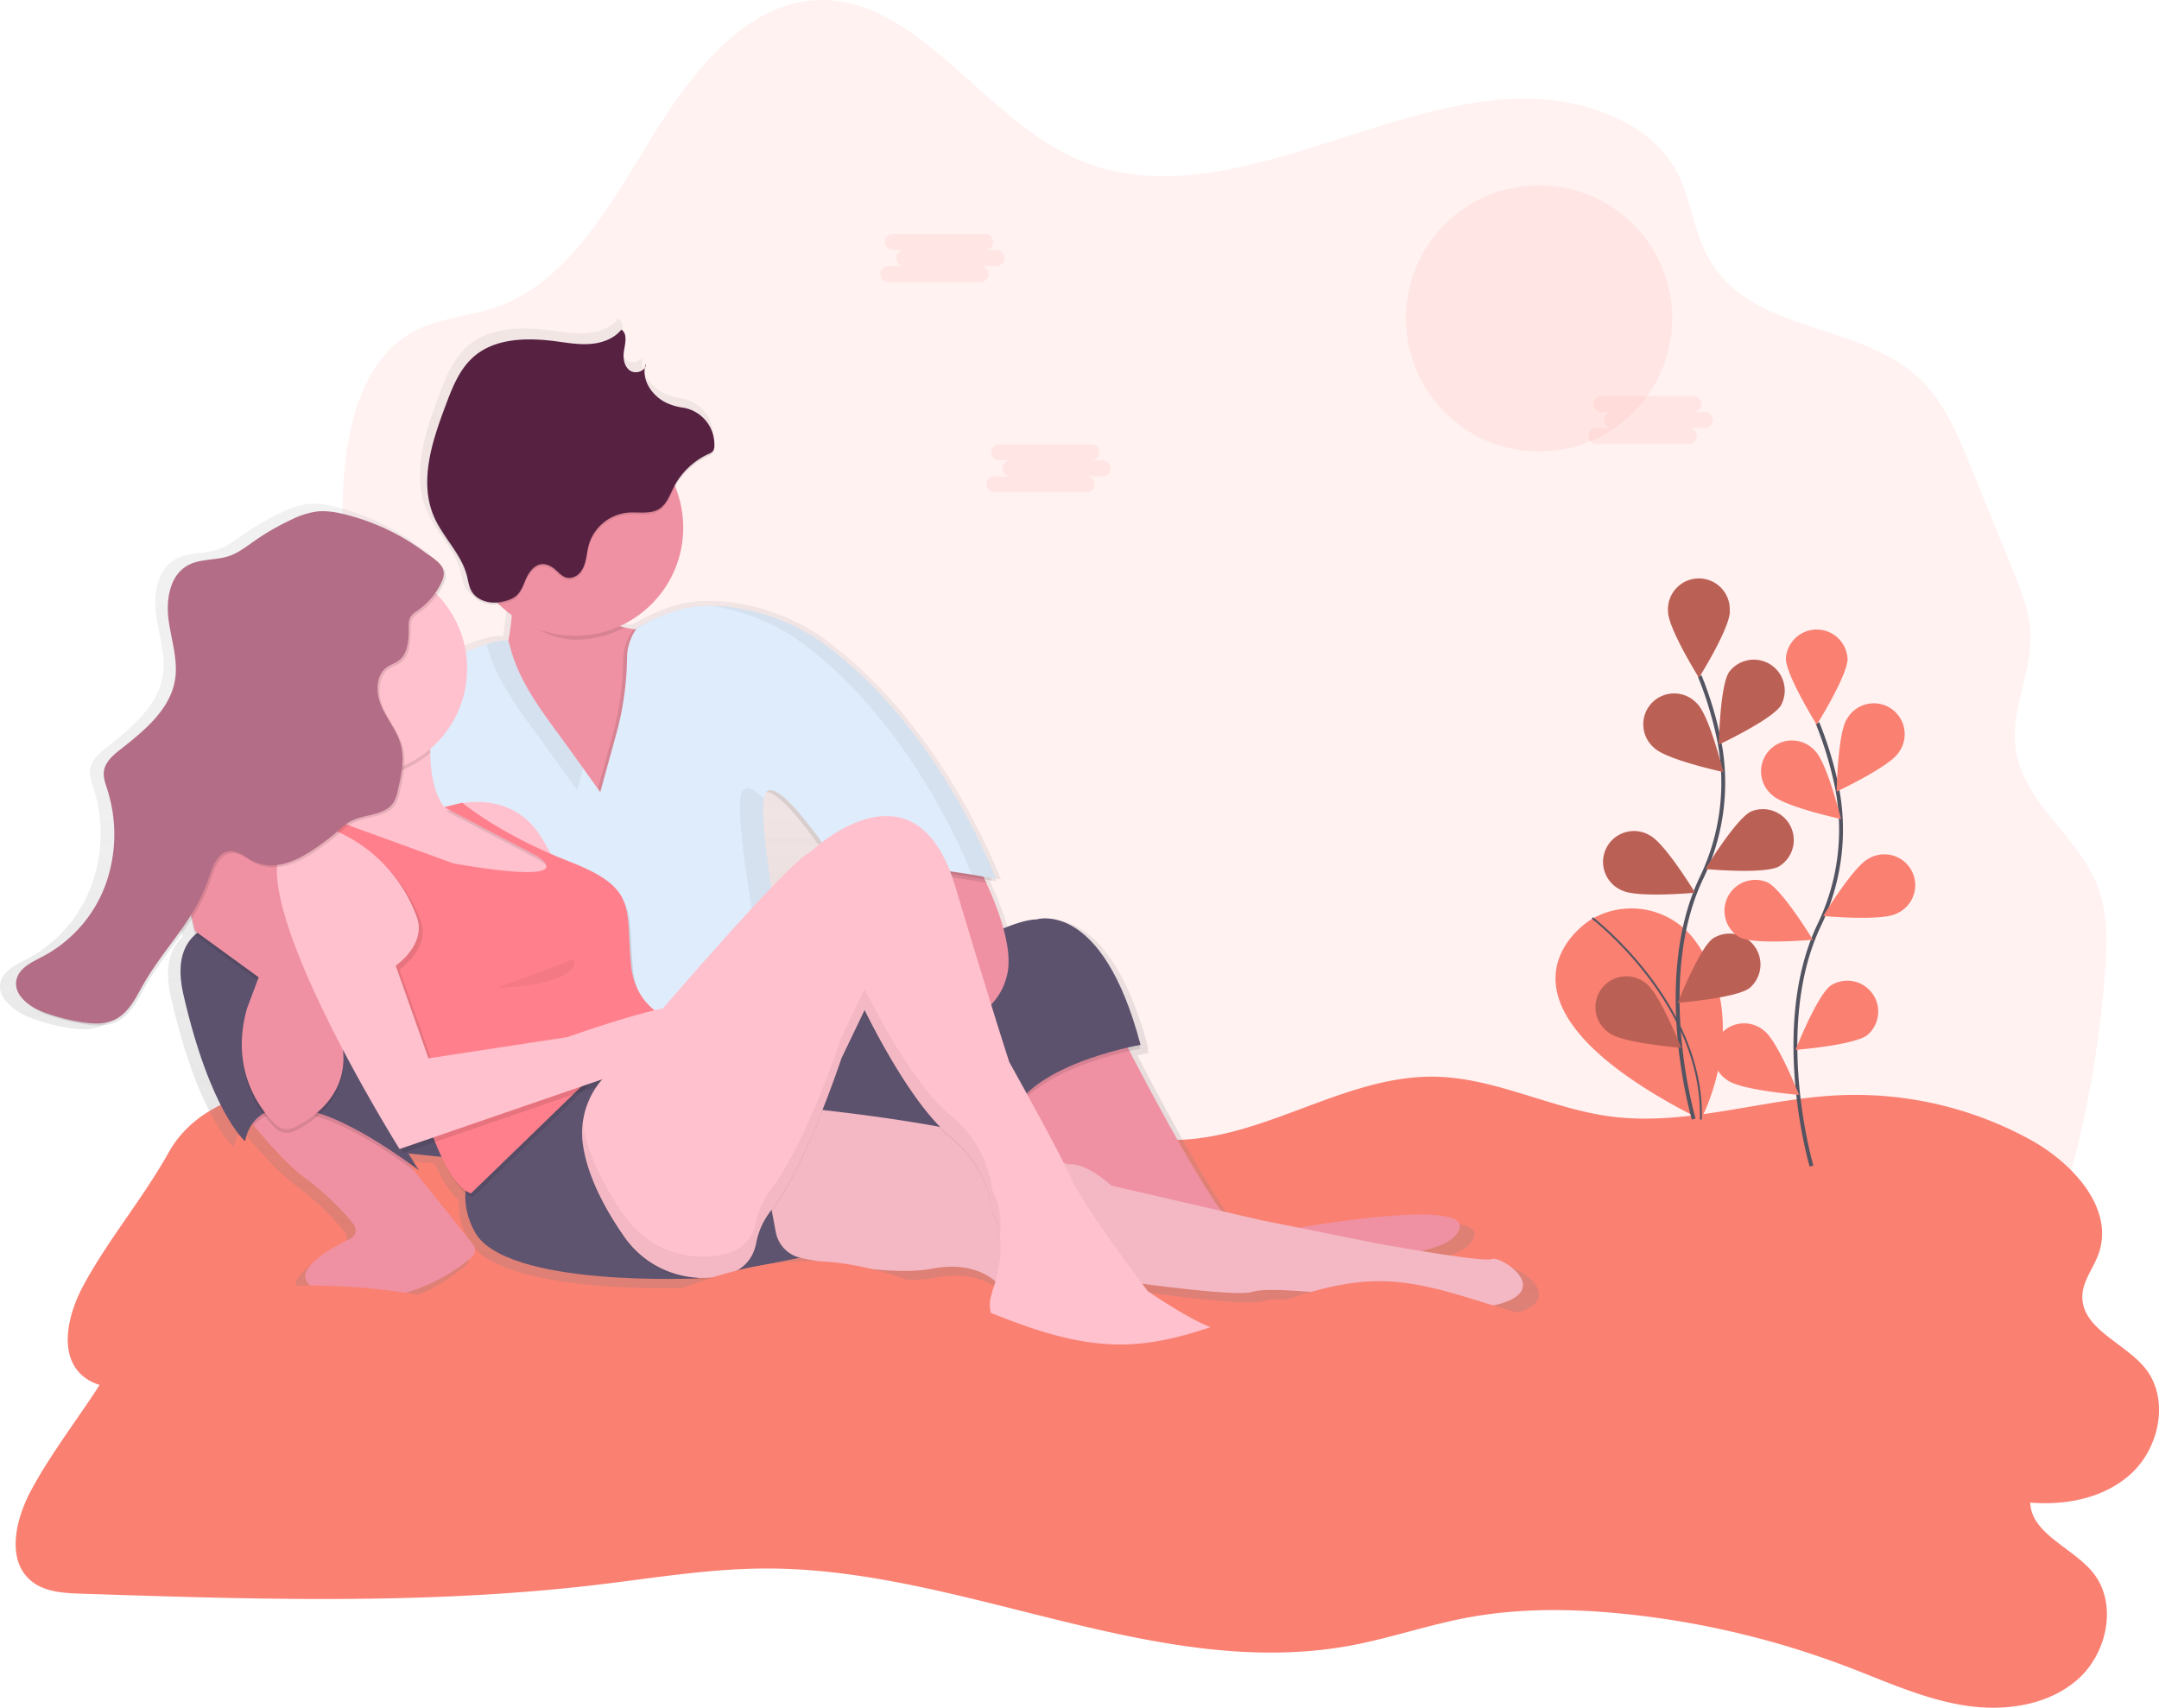 <svg xmlns="http://www.w3.org/2000/svg" xmlns:xlink="http://www.w3.org/1999/xlink" data-name="Layer 1" width="1118.83" height="885.03" viewBox="0 0 1118.83 885.03"><defs><linearGradient id="8fdda24f-3500-4787-9acd-06391067bf0a-187" x1="373.65" y1="193.72" x2="373.65" y2="191.69" gradientUnits="userSpaceOnUse"><stop offset="0" stop-color="gray" stop-opacity="0.25"/><stop offset="0.54" stop-color="gray" stop-opacity="0.12"/><stop offset="1" stop-color="gray" stop-opacity="0.1"/></linearGradient><linearGradient id="7a137c36-2b0e-489c-9ead-72d7056953bc-188" x1="373.65" y1="192.7" x2="373.65" y2="190.66" xlink:href="#8fdda24f-3500-4787-9acd-06391067bf0a-187"/><linearGradient id="03abcd37-863a-4fdf-b76f-be25b3f5f7e8-189" x1="439.36" y1="721.29" x2="439.36" y2="172.56" xlink:href="#8fdda24f-3500-4787-9acd-06391067bf0a-187"/><linearGradient id="fba3f31e-455c-4283-9b41-fb0bd740b4d7-190" x1="450.66" y1="467.97" x2="450.66" y2="417.4" xlink:href="#8fdda24f-3500-4787-9acd-06391067bf0a-187"/><linearGradient id="5a1f6f01-7714-46af-aba4-b09e98a2a9e8-191" x1="368.49" y1="311.4" x2="368.49" y2="311.4" xlink:href="#8fdda24f-3500-4787-9acd-06391067bf0a-187"/></defs><title>forever</title><path d="M218.25,281c-1.11-37.84,5-82.36,34.14-100.23,14.45-8.87,31.7-9,47.3-14.81,35-13,56.8-51.56,77.9-86.06S426.44,9.63,463.16,7.58c50.59-2.83,85,57.89,131.63,80.53C683.19,131,786.93,28.42,876.56,67.84c13,5.72,25.44,14.78,32.75,28.37,7.2,13.39,8.82,29.93,15.84,43.45,22.18,42.72,81.62,33.12,113.22,67.17,10.87,11.71,17.41,27.61,23.71,43.11l21.94,54c4.11,10.13,8.3,20.57,8.79,31.73.86,19.59-9.8,38.3-7.91,57.79,2.94,30.44,33.74,47.1,43.5,75.61,4.6,13.44,4.11,28.39,3,42.78a566.27,566.27,0,0,1-14,89c-7.12,29.58-17.79,60.2-39.67,77.9-15.42,12.47-34.55,17-53.13,20.74-106.21,21.55-214.2,28.78-321.95,34.39-94,4.9-190.19,8.3-280.25-23.12C382,696.7,341.51,673.86,318.18,633.55c-16-27.63-19-57.71-26.21-88.83-5.57-24.06-22-42.64-31.37-65.18A562.45,562.45,0,0,1,218.25,281Z" transform="translate(-40.58 -7.48)" fill="#fa8072" opacity="0.1"/><path d="M201.83,568.79a332,332,0,0,1,115.38,11.12c14.46,4,29,9.1,44,8.67,18.41-.53,35.42-9.23,52.39-16.39,26.76-11.3,55.72-19.23,84.65-16.6,53.24,4.83,100.08,44.48,153.51,42.65,45.79-1.56,86.89-33.67,132.69-32.72,31.08.64,59.89,16.52,90.71,20.59,39.56,5.22,79-9.26,118.81-11a188.41,188.41,0,0,1,99.11,23.26c21.9,12.13,43.52,35.79,34.9,59.29-2.63,7.17-7.95,13.55-8.28,21.18-.74,17,21.17,24.2,32.1,37.22,13.45,16,8,42.37-7.81,56.06s-38.67,16.53-59.31,13.1-39.89-12.3-59.43-19.76a454.72,454.72,0,0,0-115.58-27.5c-27.36-2.81-55.18-3.12-82.2,2-20.23,3.82-39.8,10.63-60,14.37C666.41,773,566.53,714,463.8,714.4c-28.87.12-57.47,4.94-86.14,8.36-88.87,10.59-178.73,7.64-268.19,4.68-9.05-.3-18.84-.87-25.8-6.67-13-10.86-8-31.91,0-46.83,13.12-24.33,31-45.3,44.38-69.29C142.57,578.77,174.07,571,201.83,568.79Z" transform="translate(-40.58 -7.48)" fill="#fa8072"/><g opacity="0.05"><path d="M373.4,193.72a3.49,3.49,0,0,0,.49-2A12.71,12.71,0,0,0,373.4,193.72Z" transform="translate(-40.58 -7.48)" fill="url(#8fdda24f-3500-4787-9acd-06391067bf0a-187)"/></g><g opacity="0.05"><path d="M373.4,192.7a3.49,3.49,0,0,0,.49-2A12.71,12.71,0,0,0,373.4,192.7Z" transform="translate(-40.58 -7.48)" fill="url(#7a137c36-2b0e-489c-9ead-72d7056953bc-188)"/></g><path d="M821.63,664.53c-2.31,1.16-21.31-1.61-37.37-4.24,8.65-2,15-4.6,18-8,17.25-19.84-58.76-8.35-82.79-4.3l-19.34-3.87-21.66-5c-14.94-21-37.59-63.58-48.55-84.69,3.64-.82,5.86-1.21,5.86-1.21-.17-.66-.35-1.3-.53-1.95l.53-.1c-20.43-77.62-55.15-66.39-55.15-66.39-4.15,0-10.25,1.79-17.47,4.73a165.33,165.33,0,0,0-9-24.06l-.84-1.82c2.43.45,3.85.73,3.85.73s-.2-.54-.59-1.53l.36.07.85.16.18,0,.35.07.89.17s-28-76.1-87.65-121.88A107.85,107.85,0,0,0,417,319.35c-1.06-.11-2.08-.19-3.09-.26L413,319c-.77,0-1.53-.08-2.28-.1l-1.6,0h0c-13.53-.2-23.4,3.15-34.8,9-2.08,1-4.2,2.13-6.4,3.32a46.31,46.31,0,0,1-5.07-.9q-1.37-.33-2.68-.75a57.21,57.21,0,0,0,29.24-73.9,39,39,0,0,1,17.7-16.24,5.71,5.71,0,0,0,2.43-1.61,5.33,5.33,0,0,0,.69-3.05v-.09c0-.2,0-.39,0-.58s0-.24,0-.35v-.09a19.7,19.7,0,0,0-16.9-19.79,31.26,31.26,0,0,1-8.19-2.37c-6.33-2.87-11.51-9.3-11.85-16a13,13,0,0,1,.16-1.78l-.15.23c0-.42.09-.83.15-1.25-1.42,2.42-5.6,3.3-8.07,1.41-2.21-1.69-3.11-4.47-3.2-7.31a16.91,16.91,0,0,1,.24-2.28,32.4,32.4,0,0,0,.77-6.4c.1-2.28-.33-4.35-2.17-5.55-3.9,4.8-10.22,7.09-16.39,7.58s-12.34-.6-18.47-1.41c-15.14-2-32.16-1.76-43.58,8.39-7.43,6.6-11.17,16.3-14.65,25.61-4.92,13.15-9.82,27.42-9.67,41.13a45.55,45.55,0,0,0,3.57,18.68c4.78,11,14.48,19.7,17.44,31.34.68,2.68,1,5.51,2.33,7.94,2.69,4.92,9,6.89,14.55,6.13a57.5,57.5,0,0,0,6.82,5.8c-.05.65-.11,1.29-.17,1.93-.38,4-.92,8-1.66,11.8-.45-.65-1.08-.29-2.92-.29l-.64,0h-.16l-.74.09h0l-.81.14-.17,0-.94.2h0l-1,.25-.14,0-1.15.31h0l-1.25.36-.06,0c-3.56,1.07-7.9,2.63-12.47,4.39a56,56,0,0,0-15-30.07,30.56,30.56,0,0,0,3.85-7.11c1.54-4.16-.05-7-2.73-9.47-2.09-2.29-5.25-4.17-8.05-6.25a118.29,118.29,0,0,0-41.83-19.75c-4.89-1.21-9.94-2.11-14.94-1.56-4.75.52-9.27,2.32-13.6,4.34a130.11,130.11,0,0,0-19.64,11.35c-4.17,2.92-8.26,6.14-13.08,7.81-7.22,2.5-15.57,1.34-22.23,5.1-9.32,5.27-11.41,17.9-10,28.52s5.14,21.2,3.47,31.78c-2.51,15.83-16.23,27.07-28.85,37-4,3.11-8.23,6.77-8.84,11.78-.38,3.13.77,6.22,1.73,9.23A78.42,78.42,0,0,1,88,466.27a70.62,70.62,0,0,1-33,38c-5.8,3-12.83,6.12-14.19,12.52-.91,4.31,1.12,8.1,4.38,11.14a30.48,30.48,0,0,0,11.45,7.18,103.09,103.09,0,0,0,19.61,5.12c5.88.93,12.18,1.29,17.55-1.29,6.25-3,10.06-9.37,13.36-15.47,8.44-15.58,18.14-25.94,26.16-38.49,1.06,4.58,1.91,7.77,2,7.95-6.65,6-9.76,15.84-6.12,31.69,14.3,62.3,32.68,77.62,32.68,77.62a21.66,21.66,0,0,1,3.79-9.34l.81,1h0c8.72,10.59,18.74,21.62,27.07,27.75A142.28,142.28,0,0,1,219.18,646a5.12,5.12,0,0,1-1.75,7.82c-13.09,6.38-41.74,22.76-7.59,30.08s62-12,71.79-20.13a5.13,5.13,0,0,0,.75-7.17l-31.1-38.87L247.45,613c2.06,1.46,4.15,3,6.31,4.57l-5.55-8.87,17.57,1.83c.51,1.07,1,2.12,1.54,3.12,3.5,7.19,7.21,12.81,11.08,15.93a37.74,37.74,0,0,0,5,20.67c14,25.42,91.22,25.26,112.84,24.71a50.39,50.39,0,0,0,6.08.59,50.9,50.9,0,0,0,10.08-.66l.7-.12A26,26,0,0,0,424.73,670l30.73-6.15.69.17c17.34,3.57,50.34,9.29,69.29,5.65,18.16-3.49,28.67,2.57,33.51,6.75a56.3,56.3,0,0,1-1.85,5.51h.27c-1.21,2.67-5.68,15.59,12.5,30.13,11.88,9.5,92.79,12,120.52,6.13,20-4.22-8.41-16.34-12.26-16.34-8.71,0-35.75-18.33-38.56-20.25-.46-.6-1.52-2-3-4,18.8,2.51,51.9,6.48,58.41,4.31,9.19-3.06,50,2,50,2s55.15,12.26,81.71,4.09S825.71,662.49,821.63,664.53Z" transform="translate(-40.58 -7.48)" fill="url(#03abcd37-863a-4fdf-b76f-be25b3f5f7e8-189)"/><g opacity="0.05"><path d="M461.1,449c-3.22,1.38-10.88,8.59-20.81,18.95-3.16-20.78-5.2-39.52-3.88-47.32a7,7,0,0,1,1.17-3.25c6-.41,18.08,14.5,27.75,28C462.65,447.53,461.1,449,461.1,449Z" transform="translate(-40.58 -7.48)" fill="url(#fba3f31e-455c-4283-9b41-fb0bd740b4d7-190)"/></g><g opacity="0.05"><polygon points="368.49 311.4 368.49 311.4 368.49 311.4 368.49 311.4" fill="url(#5a1f6f01-7714-46af-aba4-b09e98a2a9e8-191)"/></g><path d="M619.64,540s52,103,65,107,22-2,22-2,108-20,88,3-195,9-195,9l-44-99Z" transform="translate(-40.58 -7.48)" fill="#ef91a3"/><path d="M470.64,542s84-56,107-56c0,0,34-11,54,65,0,0-69,12-68,45l-13-28-56,62-68-46Z" transform="translate(-40.58 -7.48)" opacity="0.1"/><path d="M470.64,540s84-56,107-56c0,0,34-11,54,65,0,0-69,12-68,45l-13-28-56,62-68-46Z" transform="translate(-40.58 -7.48)" fill="#5d526e"/><path d="M562.64,512c-5,24-31,28-31,28l-37-23s-5.22-34.45-9.63-55.45c-1.69-8.07-3.26-14.16-4.37-15.55-4-5,59-4,59-4a247.79,247.79,0,0,1,12.06,23.07C558.56,480.06,565.31,499.16,562.64,512Z" transform="translate(-40.58 -7.48)" fill="#ef91a3"/><path d="M402.64,331l-21,100-51-13s-47-37-33-60c4.58-7.52,6.91-18.46,8-29.77,2.19-23.31-1-48.23-1-48.23s56-15,45,26c-4.52,16.84,3.61,24.06,14.76,26.73C380.41,336.54,402.64,331,402.64,331Z" transform="translate(-40.58 -7.48)" fill="#ef91a3"/><path d="M364.4,332.71A55.66,55.66,0,0,1,338.64,339c-12.35,0-24.24-7.73-33.5-14.5a228.43,228.43,0,0,0-.5-44.5s56-15,45,26C345.12,322.82,353.25,330,364.4,332.71Z" transform="translate(-40.58 -7.48)" opacity="0.1"/><circle cx="298.06" cy="273.5" r="56" fill="#ef91a3"/><path d="M334.45,397.8,349.64,419l8.64-31.33a155.88,155.88,0,0,0,5.24-38.4A26.37,26.37,0,0,1,368.64,334c15.58-8.5,27.15-13,46.79-11a105.6,105.6,0,0,1,53.39,21.63C527.19,389.48,554.64,464,554.64,464s-80-16-76,2c0,0-35-56-43-47s17,128,17,128l-164,12-43-114,2-85s42.5-19.5,51.5-19.5c3.15,0,2.67-1.1,4,4C308.27,364.12,322.63,381.3,334.45,397.8Z" transform="translate(-40.58 -7.48)" opacity="0.1"/><path d="M551.7,465.05c-13.91-2.51-53.31-8.92-66.69-3.52-1.69-8.07-3.26-14.16-4.37-15.55-4-5,59-4,59-4A247.79,247.79,0,0,1,551.7,465.05Z" transform="translate(-40.58 -7.48)" opacity="0.1"/><path d="M336.45,396.8,351.64,418l8.64-31.33a155.88,155.88,0,0,0,5.24-38.4A26.37,26.37,0,0,1,370.64,333c15.58-8.5,27.15-13,46.79-11a105.6,105.6,0,0,1,53.39,21.63C529.19,388.48,556.64,463,556.64,463s-80-16-76,2c0,0-35-56-43-47s17,128,17,128l-164,12-43-114,2-85s42.5-19.5,51.5-19.5c3.15,0,2.67-1.1,4,4C310.27,363.12,324.63,380.3,336.45,396.8Z" transform="translate(-40.58 -7.48)" fill="#dfecfb"/><path d="M299.76,320.55c-5.62,1-12.16-.89-14.9-5.9-1.3-2.38-1.62-5.15-2.29-7.77-2.9-11.39-12.4-19.9-17.08-30.68-7.88-18.17-1-39,6-57.56,3.41-9.11,7.07-18.61,14.34-25.07,11.18-9.94,27.84-10.17,42.67-8.22,6,.79,12,1.86,18.09,1.38s12.23-2.72,16-7.42c3.22,2.09,2,6.92,1.37,10.7s-.11,8.1,2.9,10.4,8.63.4,8.38-3.37c-2.71,8,3.27,16.86,11,20.36a30.6,30.6,0,0,0,8,2.32,19.29,19.29,0,0,1,16.54,19.37v.09a5.22,5.22,0,0,1-.67,3,5.59,5.59,0,0,1-2.38,1.58,38.14,38.14,0,0,0-18,17.21c-2.07,4.05-3.63,8.74-7.45,11.21-4.7,3-10.84,1.52-16.42,2a23.3,23.3,0,0,0-20.11,16.52c-1.3,4.63-1.12,9.68-4,13.79a7.87,7.87,0,0,1-5.47,3.45c-4.34.47-6.33-3.42-9.44-5.43-7.31-4.72-12,1.51-14.29,7.39C310,316.27,308.18,319,299.76,320.55Z" transform="translate(-40.58 -7.48)" opacity="0.1"/><path d="M299.76,319.55c-5.62,1-12.16-.89-14.9-5.9-1.3-2.38-1.62-5.15-2.29-7.77-2.9-11.39-12.4-19.9-17.08-30.68-7.88-18.17-1-39,6-57.56,3.41-9.11,7.07-18.61,14.34-25.07,11.18-9.94,27.84-10.17,42.67-8.22,6,.79,12,1.86,18.09,1.38s12.23-2.72,16-7.42c3.22,2.09,2,6.92,1.37,10.7s-.11,8.1,2.9,10.4,8.63.4,8.38-3.37c-2.71,8,3.27,16.86,11,20.36a30.6,30.6,0,0,0,8,2.32,19.29,19.29,0,0,1,16.54,19.37v.09a5.22,5.22,0,0,1-.67,3,5.59,5.59,0,0,1-2.38,1.58,38.14,38.14,0,0,0-18,17.21c-2.07,4.05-3.63,8.74-7.45,11.21-4.7,3-10.84,1.52-16.42,2a23.3,23.3,0,0,0-20.11,16.52c-1.3,4.63-1.12,9.68-4,13.79a7.87,7.87,0,0,1-5.47,3.45c-4.34.47-6.33-3.42-9.44-5.43-7.31-4.72-12,1.51-14.29,7.39C310,315.27,308.18,318,299.76,319.55Z" transform="translate(-40.58 -7.48)" fill="#572142"/><g opacity="0.05"><path d="M458.82,342.65c54,41.46,81.52,108.31,85.35,118.11,7.45,1.22,12.47,2.22,12.47,2.22s-27.45-74.51-85.82-119.34A105.6,105.6,0,0,0,417.43,322c-2.72-.28-5.28-.42-7.73-.46A106.15,106.15,0,0,1,458.82,342.65Z" transform="translate(-40.58 -7.48)"/><path d="M293.14,342.48c5.13,19.64,19.48,36.82,31.31,53.32L339.64,417l3.14-11.36-6.32-8.82c-11.83-16.5-26.18-33.68-31.31-53.32-1.33-5.1-.85-4-4-4a33.21,33.21,0,0,0-8.3,1.86Z" transform="translate(-40.58 -7.48)"/><path d="M475.32,456.78c3.25,4.88,5.32,8.2,5.32,8.2-1.75-7.85,12.5-9.23,29.11-8.3C496.72,455.3,483.19,454.71,475.32,456.78Z" transform="translate(-40.58 -7.48)"/><path d="M436.47,421.21c-4.73-4.45-8.72-6.6-10.83-4.22-8,9,17,128,17,128L290,556.16l.69,1.83,164-12S432.88,442.37,436.47,421.21Z" transform="translate(-40.58 -7.48)"/></g><path d="M284.93,659.27c-9.57,7.92-36.74,26.9-70.29,19.71s-5.39-23.2,7.43-29.45a5,5,0,0,0,1.71-7.66A139.31,139.31,0,0,0,198.64,618c-8.15-6-18-16.8-26.5-27.17h0c-4.49-5.43-8.61-10.73-12-15.18a5,5,0,0,1,5.33-7.87l65.56,17.8a5,5,0,0,1,2.6,1.71l21.55,26.93,30.45,38.06A5,5,0,0,1,284.93,659.27Z" transform="translate(-40.58 -7.48)" fill="#ef91a3"/><path d="M255.21,614.19c-54.71-39.9-75.36-32.77-83.07-23.39-4.49-5.43-8.61-10.73-12-15.18a5,5,0,0,1,5.33-7.87l65.56,17.8a5,5,0,0,1,2.6,1.71Z" transform="translate(-40.58 -7.48)" opacity="0.1"/><path d="M209.64,491s-88-29-74,32,32,76,32,76,5-48,90,15l-30-48,35-44Z" transform="translate(-40.58 -7.48)" fill="#5d526e"/><path d="M188.64,436s-8,42,21,93c23,40.43-4.3,58.86-16.59,64.77a8.67,8.67,0,0,1-9.85-1.65c-8.1-8-23.63-28.34-14.56-60.12l6-16-33-24s-8.93-33.11-5-40.56,36-27.44,36-27.44Z" transform="translate(-40.58 -7.48)" opacity="0.1"/><path d="M188.64,434s-8,42,21,93c23,40.43-4.3,58.86-16.59,64.77a8.67,8.67,0,0,1-9.85-1.65c-8.1-8-23.63-28.34-14.56-60.12l6-16-33-24s-8.93-33.11-5-40.56,36-27.44,36-27.44Z" transform="translate(-40.58 -7.48)" fill="#ef91a3"/><path d="M261.64,354s-72,41-102,68-24,36-24,36,29-54,54-7c0,0,70-51,89-29S261.64,354,261.64,354Z" transform="translate(-40.58 -7.48)" fill="#dfecfb"/><polygon points="194.06 582.5 254.06 570.5 247.06 601.5 203.58 596.97 194.06 582.5" fill="#5d526e"/><path d="M338.64,458l-2,22-72-12-22-14-33-12a57.43,57.43,0,0,0,1.75-33.44A50.76,50.76,0,0,0,205.64,395c-14-23,59-13,59-13a96.54,96.54,0,0,0-1.1,15.67c.15,16.71,4.88,40.26,31.1,36.33l22,13Z" transform="translate(-40.58 -7.48)" fill="#ffc1cd"/><path d="M267.64,427s37-16,55,17,26,31,26,31l-36-23Z" transform="translate(-40.58 -7.48)" fill="#ffc1cd"/><path d="M298.64,594s-28,23-12,52,116,24,116,24-63.48-23.85-47.74-103.93C354.9,566.06,309.64,579,298.64,594Z" transform="translate(-40.58 -7.48)" fill="#5f5470"/><path d="M431.64,628l-10,38,35-7s-15-32-13-41S431.64,628,431.64,628Z" transform="translate(-40.58 -7.48)" fill="#5f5470"/><path d="M459.64,582s91,9,116,23l19,6s7-2,22,11l78,18,60,12s55,10,59,8,31,15,5,23-80-4-80-4-40-5-49-2-70-6-70-6l-60,4s-10-15-36-10c-18.55,3.57-50.86-2-67.84-5.53A16.88,16.88,0,0,1,442.6,646l-6-32Z" transform="translate(-40.58 -7.48)" fill="#ffc1cd"/><path d="M459.64,582s91,9,116,23l19,6s7-2,22,11l78,18,60,12s55,10,59,8,31,15,5,23-80-4-80-4-40-5-49-2-70-6-70-6l-60,4s-10-15-36-10c-18.55,3.57-50.86-2-67.84-5.53A16.88,16.88,0,0,1,442.6,646l-6-32Z" transform="translate(-40.58 -7.48)" opacity="0.05"/><path d="M263.54,397.65a55.1,55.1,0,0,1-52.15,10.89A50.76,50.76,0,0,0,205.64,395c-14-23,59-13,59-13A96.54,96.54,0,0,0,263.54,397.65Z" transform="translate(-40.58 -7.48)" opacity="0.1"/><circle cx="187.06" cy="346.5" r="55" fill="#ffc1cd"/><path d="M204.64,435s42,23,44,38-6,33-6,33,19,114,43,122l64-62,54-24s-32-2-35-32,4-40-32-54-55.5-30.5-55.5-30.5l-9.3,2.35L319.64,453s27,16-43,4l-66-24Z" transform="translate(-40.58 -7.48)" opacity="0.1"/><path d="M203.64,433s42,23,44,38-6,33-6,33,19,114,43,122l64-62,54-24s-32-2-35-32,4-40-32-54-55.5-30.5-55.5-30.5l-9.3,2.35L318.64,451s27,16-43,4l-66-24Z" transform="translate(-40.58 -7.48)" fill="#ff808c"/><path d="M218.64,441s-41-15-31,33,62,131,62,131l122-42s38-29,28-32-63,16-63,16l-72,11-17-48s16-11,11-25l-.15-.42a77.35,77.35,0,0,0-38.25-42.78Z" transform="translate(-40.58 -7.48)" opacity="0.1"/><path d="M216.64,439s-41-15-31,33,62,131,62,131l122-42s38-29,28-32-63,16-63,16l-72,11-17-48s16-11,11-25l-.15-.42a77.35,77.35,0,0,0-38.25-42.78Z" transform="translate(-40.58 -7.48)" fill="#ffc1cd"/><path d="M220.46,275.11c-4.78-1.18-9.73-2.07-14.63-1.53a42.93,42.93,0,0,0-13.31,4.25,127.39,127.39,0,0,0-19.23,11.11c-4.09,2.86-8.09,6-12.8,7.65-7.07,2.45-15.25,1.31-21.76,5-9.13,5.16-11.17,17.53-9.82,27.93s5,20.76,3.4,31.12c-2.45,15.5-15.9,26.51-28.24,36.19-3.89,3-8.06,6.63-8.66,11.53-.37,3.07.75,6.09,1.69,9a76.78,76.78,0,0,1-.77,49.47A69.15,69.15,0,0,1,64,504.06c-5.68,3-12.56,6-13.89,12.26-1.69,8,6.88,14.11,14.5,16.93a100.93,100.93,0,0,0,19.2,5c5.76.91,11.92,1.27,17.18-1.26,6.12-2.94,9.85-9.18,13.08-15.14,12.59-23.24,28-34.63,36.19-59.77,1.76-5.42,4.56-11.87,10.23-12.42,3.55-.34,6.76,1.89,9.77,3.79,14.55,9.17,29.84-1.11,43.38-11.7,3.13-2.45,5.82-5.53,9.3-7.44,7.41-4.07,18.21-2.9,22.65-10.1a20,20,0,0,0,2.13-6.07c1.82-7.82,3.64-16,1.54-23.78-1.95-7.17-7-13-10-19.85s-3.16-16.09,2.95-20.31c1.83-1.27,4-1.92,5.84-3.23,5.25-3.81,5.37-11.42,5.34-17.91a9.54,9.54,0,0,1,.8-4.69,11.25,11.25,0,0,1,3.7-3.4c5.53-3.9,10.69-9.73,13.07-16.15,2.65-7.15-4.14-10.38-9.56-14.4A115.81,115.81,0,0,0,220.46,275.11Z" transform="translate(-40.58 -7.48)" opacity="0.1"/><path d="M219.46,274.11c-4.78-1.18-9.73-2.07-14.63-1.53a42.93,42.93,0,0,0-13.31,4.25,127.39,127.39,0,0,0-19.23,11.11c-4.09,2.86-8.09,6-12.8,7.65-7.07,2.45-15.25,1.31-21.76,5-9.13,5.16-11.17,17.53-9.82,27.93s5,20.76,3.4,31.12c-2.45,15.5-15.9,26.51-28.24,36.19-3.89,3-8.06,6.63-8.66,11.53-.37,3.07.75,6.09,1.69,9a76.78,76.78,0,0,1-.77,49.47A69.15,69.15,0,0,1,63,503.06c-5.68,3-12.56,6-13.89,12.26-1.69,8,6.88,14.11,14.5,16.93a100.93,100.93,0,0,0,19.2,5c5.76.91,11.92,1.27,17.18-1.26,6.12-2.94,9.85-9.18,13.08-15.14,12.59-23.24,28-34.63,36.19-59.77,1.76-5.42,4.56-11.87,10.23-12.42,3.55-.34,6.76,1.89,9.77,3.79,14.55,9.17,29.84-1.11,43.38-11.7,3.13-2.45,5.82-5.53,9.3-7.44,7.41-4.07,18.21-2.9,22.65-10.1a20,20,0,0,0,2.13-6.07c1.82-7.82,3.64-16,1.54-23.78-1.95-7.17-7-13-10-19.85s-3.16-16.09,2.95-20.31c1.83-1.27,4-1.92,5.84-3.23,5.25-3.81,5.37-11.42,5.34-17.91a9.54,9.54,0,0,1,.8-4.69,11.25,11.25,0,0,1,3.7-3.4c5.53-3.9,10.69-9.73,13.07-16.15,2.65-7.15-4.14-10.38-9.56-14.4A115.81,115.81,0,0,0,219.46,274.11Z" transform="translate(-40.58 -7.48)" fill="#b46d86"/><path d="M685.14,712.48c-27.15,5.73-106.37,3.3-118-6-17.8-14.24-13.42-26.89-12.24-29.5h-.26s10-24,0-42c0,0-1-22-22-39s-44-65-44-65l-12,25s-18,54.89-36.75,79.26a38.85,38.85,0,0,0-7.44,16.49c-1.24,6.61-5.52,14.94-18.81,17.25l-.69.12a49.58,49.58,0,0,1-49-20.81c-9-12.89-19.09-30.77-21.38-48.2a42.37,42.37,0,0,1,9.81-32.87l.11-.13C374,541.64,448.68,454.1,460.64,449c0,0,54-52,75,18s28,91,28,91,25.11,44.85,32,60c7.12,15.66,36.74,54.72,39.75,58.67,2.75,1.88,29.22,19.83,37.75,19.83C676.91,696.48,704.7,708.35,685.14,712.48Z" transform="translate(-40.58 -7.48)" fill="#ffc1cd"/><g opacity="0.05"><path d="M558.73,649.07c.85-7.77.39-17-4.09-25.09,0,0-1-22-22-39s-44-65-44-65l-12,25s-18,54.89-36.75,79.26a38.85,38.85,0,0,0-7.44,16.49c-1.24,6.61-5.52,14.94-18.81,17.25l-.69.12a49.58,49.58,0,0,1-49-20.81c-8.85-12.74-18.85-30.38-21.29-47.62a41.52,41.52,0,0,0-.09,11.42c2.29,17.42,12.43,35.31,21.38,48.2a49.58,49.58,0,0,0,49,20.81l.69-.12c13.29-2.31,17.57-10.64,18.81-17.25a38.85,38.85,0,0,1,7.44-16.49C458.6,611.87,476.64,557,476.64,557l12-25s23,48,44,65,22,39,22,39A35.73,35.73,0,0,1,558.73,649.07Z" transform="translate(-40.58 -7.48)"/></g><path d="M298.14,519.48s43-1,40-15" transform="translate(-40.58 -7.48)" opacity="0.05"/><path d="M174.83,674.79a332,332,0,0,1,115.38,11.12c14.46,4,29,9.1,44,8.67,18.41-.53,35.42-9.23,52.39-16.39,26.76-11.3,55.72-19.23,84.65-16.6,53.24,4.83,100.08,44.48,153.51,42.65,45.79-1.56,86.89-33.67,132.69-32.72,31.08.64,59.89,16.52,90.71,20.59,39.56,5.22,79-9.26,118.81-11a188.41,188.41,0,0,1,99.11,23.26c21.9,12.13,43.52,35.79,34.9,59.29-2.63,7.17-7.95,13.55-8.28,21.18-.74,17,21.17,24.2,32.1,37.22,13.45,16,8,42.37-7.81,56.06s-38.67,16.53-59.31,13.1-39.89-12.3-59.43-19.76a454.72,454.72,0,0,0-115.58-27.5c-27.36-2.81-55.18-3.12-82.2,2-20.23,3.82-39.8,10.63-60,14.37C639.41,879,539.53,820,436.8,820.4c-28.87.12-57.47,4.94-86.14,8.36-88.87,10.59-178.73,7.64-268.19,4.68-9.05-.3-18.84-.87-25.8-6.67-13-10.86-8-31.91,0-46.83,13.12-24.33,31-45.3,44.38-69.29C115.57,684.77,147.07,677,174.83,674.79Z" transform="translate(-40.58 -7.48)" fill="#fa8072"/><circle cx="797.56" cy="165" r="69" fill="#fa8072" opacity="0.1"/><path d="M865,484.1s-67.63,40.8,57,103.62c0,0,27.46-51-2.9-92.57A40.94,40.94,0,0,0,866,483.51Z" transform="translate(-40.58 -7.48)" fill="#fa8072"/><path d="M865.76,483.24S923.64,527.52,922,587.72" transform="translate(-40.58 -7.48)" fill="none" stroke="#535461" stroke-miterlimit="10"/><path d="M918.29,587.46s-21.19-72,4-124.91a113.65,113.65,0,0,0,9.19-71.3,191.13,191.13,0,0,0-10.09-33.46" transform="translate(-40.58 -7.48)" fill="none" stroke="#535461" stroke-miterlimit="10" stroke-width="2"/><path d="M937,324.33c0,8.82-16,34.39-16,34.39s-16-25.57-16-34.39a16,16,0,1,1,31.93,0Z" transform="translate(-40.58 -7.48)" fill="#fa8072"/><path d="M963.41,373.17c-4.79,7.4-32.09,20.19-32.09,20.19s.5-30.14,5.29-37.54a16,16,0,0,1,26.8,17.36Z" transform="translate(-40.58 -7.48)" fill="#fa8072"/><path d="M962.26,456.64c-7.87,4-37.89,1.23-37.89,1.23S940,432.1,947.88,428.13a16,16,0,0,1,14.38,28.51Z" transform="translate(-40.58 -7.48)" fill="#fa8072"/><path d="M947.17,519.6c-7.09,5.24-37.14,7.61-37.14,7.61s11.06-28,18.15-33.29a16,16,0,0,1,19,25.67Z" transform="translate(-40.58 -7.48)" fill="#fa8072"/><path d="M897.8,395.07c6.32,6.14,35.79,12.51,35.79,12.51s-7.22-29.27-13.54-35.41a16,16,0,1,0-22.25,22.9Z" transform="translate(-40.58 -7.48)" fill="#fa8072"/><path d="M881.08,468.92c7.87,4,37.89,1.23,37.89,1.23s-15.64-25.77-23.52-29.74a16,16,0,1,0-14.38,28.51Z" transform="translate(-40.58 -7.48)" fill="#fa8072"/><path d="M874.68,542.93c7.09,5.24,37.14,7.61,37.14,7.61s-11.06-28-18.15-33.29a16,16,0,1,0-19,25.67Z" transform="translate(-40.58 -7.48)" fill="#fa8072"/><path d="M937,324.33c0,8.82-16,34.39-16,34.39s-16-25.57-16-34.39a16,16,0,1,1,31.93,0Z" transform="translate(-40.58 -7.48)" opacity="0.25"/><path d="M963.41,373.17c-4.79,7.4-32.09,20.19-32.09,20.19s.5-30.14,5.29-37.54a16,16,0,0,1,26.8,17.36Z" transform="translate(-40.58 -7.48)" opacity="0.25"/><path d="M962.26,456.64c-7.87,4-37.89,1.23-37.89,1.23S940,432.1,947.88,428.13a16,16,0,0,1,14.38,28.51Z" transform="translate(-40.58 -7.48)" opacity="0.25"/><path d="M947.17,519.6c-7.09,5.24-37.14,7.61-37.14,7.61s11.06-28,18.15-33.29a16,16,0,0,1,19,25.67Z" transform="translate(-40.58 -7.48)" opacity="0.25"/><path d="M897.8,395.07c6.32,6.14,35.79,12.51,35.79,12.51s-7.22-29.27-13.54-35.41a16,16,0,1,0-22.25,22.9Z" transform="translate(-40.58 -7.48)" opacity="0.25"/><path d="M881.08,468.92c7.87,4,37.89,1.23,37.89,1.23s-15.64-25.77-23.52-29.74a16,16,0,1,0-14.38,28.51Z" transform="translate(-40.58 -7.48)" opacity="0.25"/><path d="M874.68,542.93c7.09,5.24,37.14,7.61,37.14,7.61s-11.06-28-18.15-33.29a16,16,0,1,0-19,25.67Z" transform="translate(-40.58 -7.48)" opacity="0.25"/><path d="M979.33,611.83s-21.19-72,4-124.91a113.65,113.65,0,0,0,9.19-71.3,191.13,191.13,0,0,0-10.09-33.46" transform="translate(-40.58 -7.48)" fill="none" stroke="#535461" stroke-miterlimit="10" stroke-width="2"/><path d="M998.06,348.7c0,8.82-16,34.39-16,34.39s-16-25.57-16-34.39a16,16,0,0,1,31.93,0Z" transform="translate(-40.58 -7.48)" fill="#fa8072"/><path d="M1024.45,397.54c-4.79,7.4-32.09,20.19-32.09,20.19s.5-30.14,5.29-37.54a16,16,0,1,1,26.8,17.36Z" transform="translate(-40.58 -7.48)" fill="#fa8072"/><path d="M1023.3,481c-7.87,4-37.89,1.23-37.89,1.23s15.64-25.77,23.52-29.74A16,16,0,1,1,1023.3,481Z" transform="translate(-40.58 -7.48)" fill="#fa8072"/><path d="M1008.2,544c-7.09,5.24-37.14,7.61-37.14,7.61s11.06-28,18.15-33.29a16,16,0,0,1,19,25.67Z" transform="translate(-40.58 -7.48)" fill="#fa8072"/><path d="M958.83,419.44c6.32,6.14,35.79,12.51,35.79,12.51s-7.22-29.27-13.54-35.41a16,16,0,1,0-22.25,22.9Z" transform="translate(-40.58 -7.48)" fill="#fa8072"/><path d="M942.12,493.29c7.87,4,37.89,1.23,37.89,1.23s-15.64-25.77-23.52-29.74a16,16,0,0,0-14.38,28.51Z" transform="translate(-40.58 -7.48)" fill="#fa8072"/><path d="M935.72,567.3c7.09,5.24,37.14,7.61,37.14,7.61s-11.06-28-18.15-33.29a16,16,0,1,0-19,25.67Z" transform="translate(-40.58 -7.48)" fill="#fa8072"/><path d="M557.08,137.06h-5.91a4.14,4.14,0,1,0,0-8.28H503.29a4.14,4.14,0,1,0,0,8.28h5.91a4.14,4.14,0,1,0,0,8.28h-8.28a4.14,4.14,0,1,0,0,8.28H548.8a4.14,4.14,0,1,0,0-8.28h8.28a4.14,4.14,0,0,0,0-8.28Z" transform="translate(-40.58 -7.48)" fill="#fa8072" opacity="0.1"/><path d="M924.08,221.06h-5.91a4.14,4.14,0,1,0,0-8.28H870.29a4.14,4.14,0,1,0,0,8.28h5.91a4.14,4.14,0,1,0,0,8.28h-8.28a4.14,4.14,0,1,0,0,8.28H915.8a4.14,4.14,0,1,0,0-8.28h8.28a4.14,4.14,0,0,0,0-8.28Z" transform="translate(-40.58 -7.48)" fill="#fa8072" opacity="0.1"/><path d="M612.08,246.06h-5.91a4.14,4.14,0,1,0,0-8.28H558.29a4.14,4.14,0,1,0,0,8.28h5.91a4.14,4.14,0,1,0,0,8.28h-8.28a4.14,4.14,0,1,0,0,8.28H603.8a4.14,4.14,0,1,0,0-8.28h8.28a4.14,4.14,0,0,0,0-8.28Z" transform="translate(-40.58 -7.48)" fill="#fa8072" opacity="0.1"/></svg>